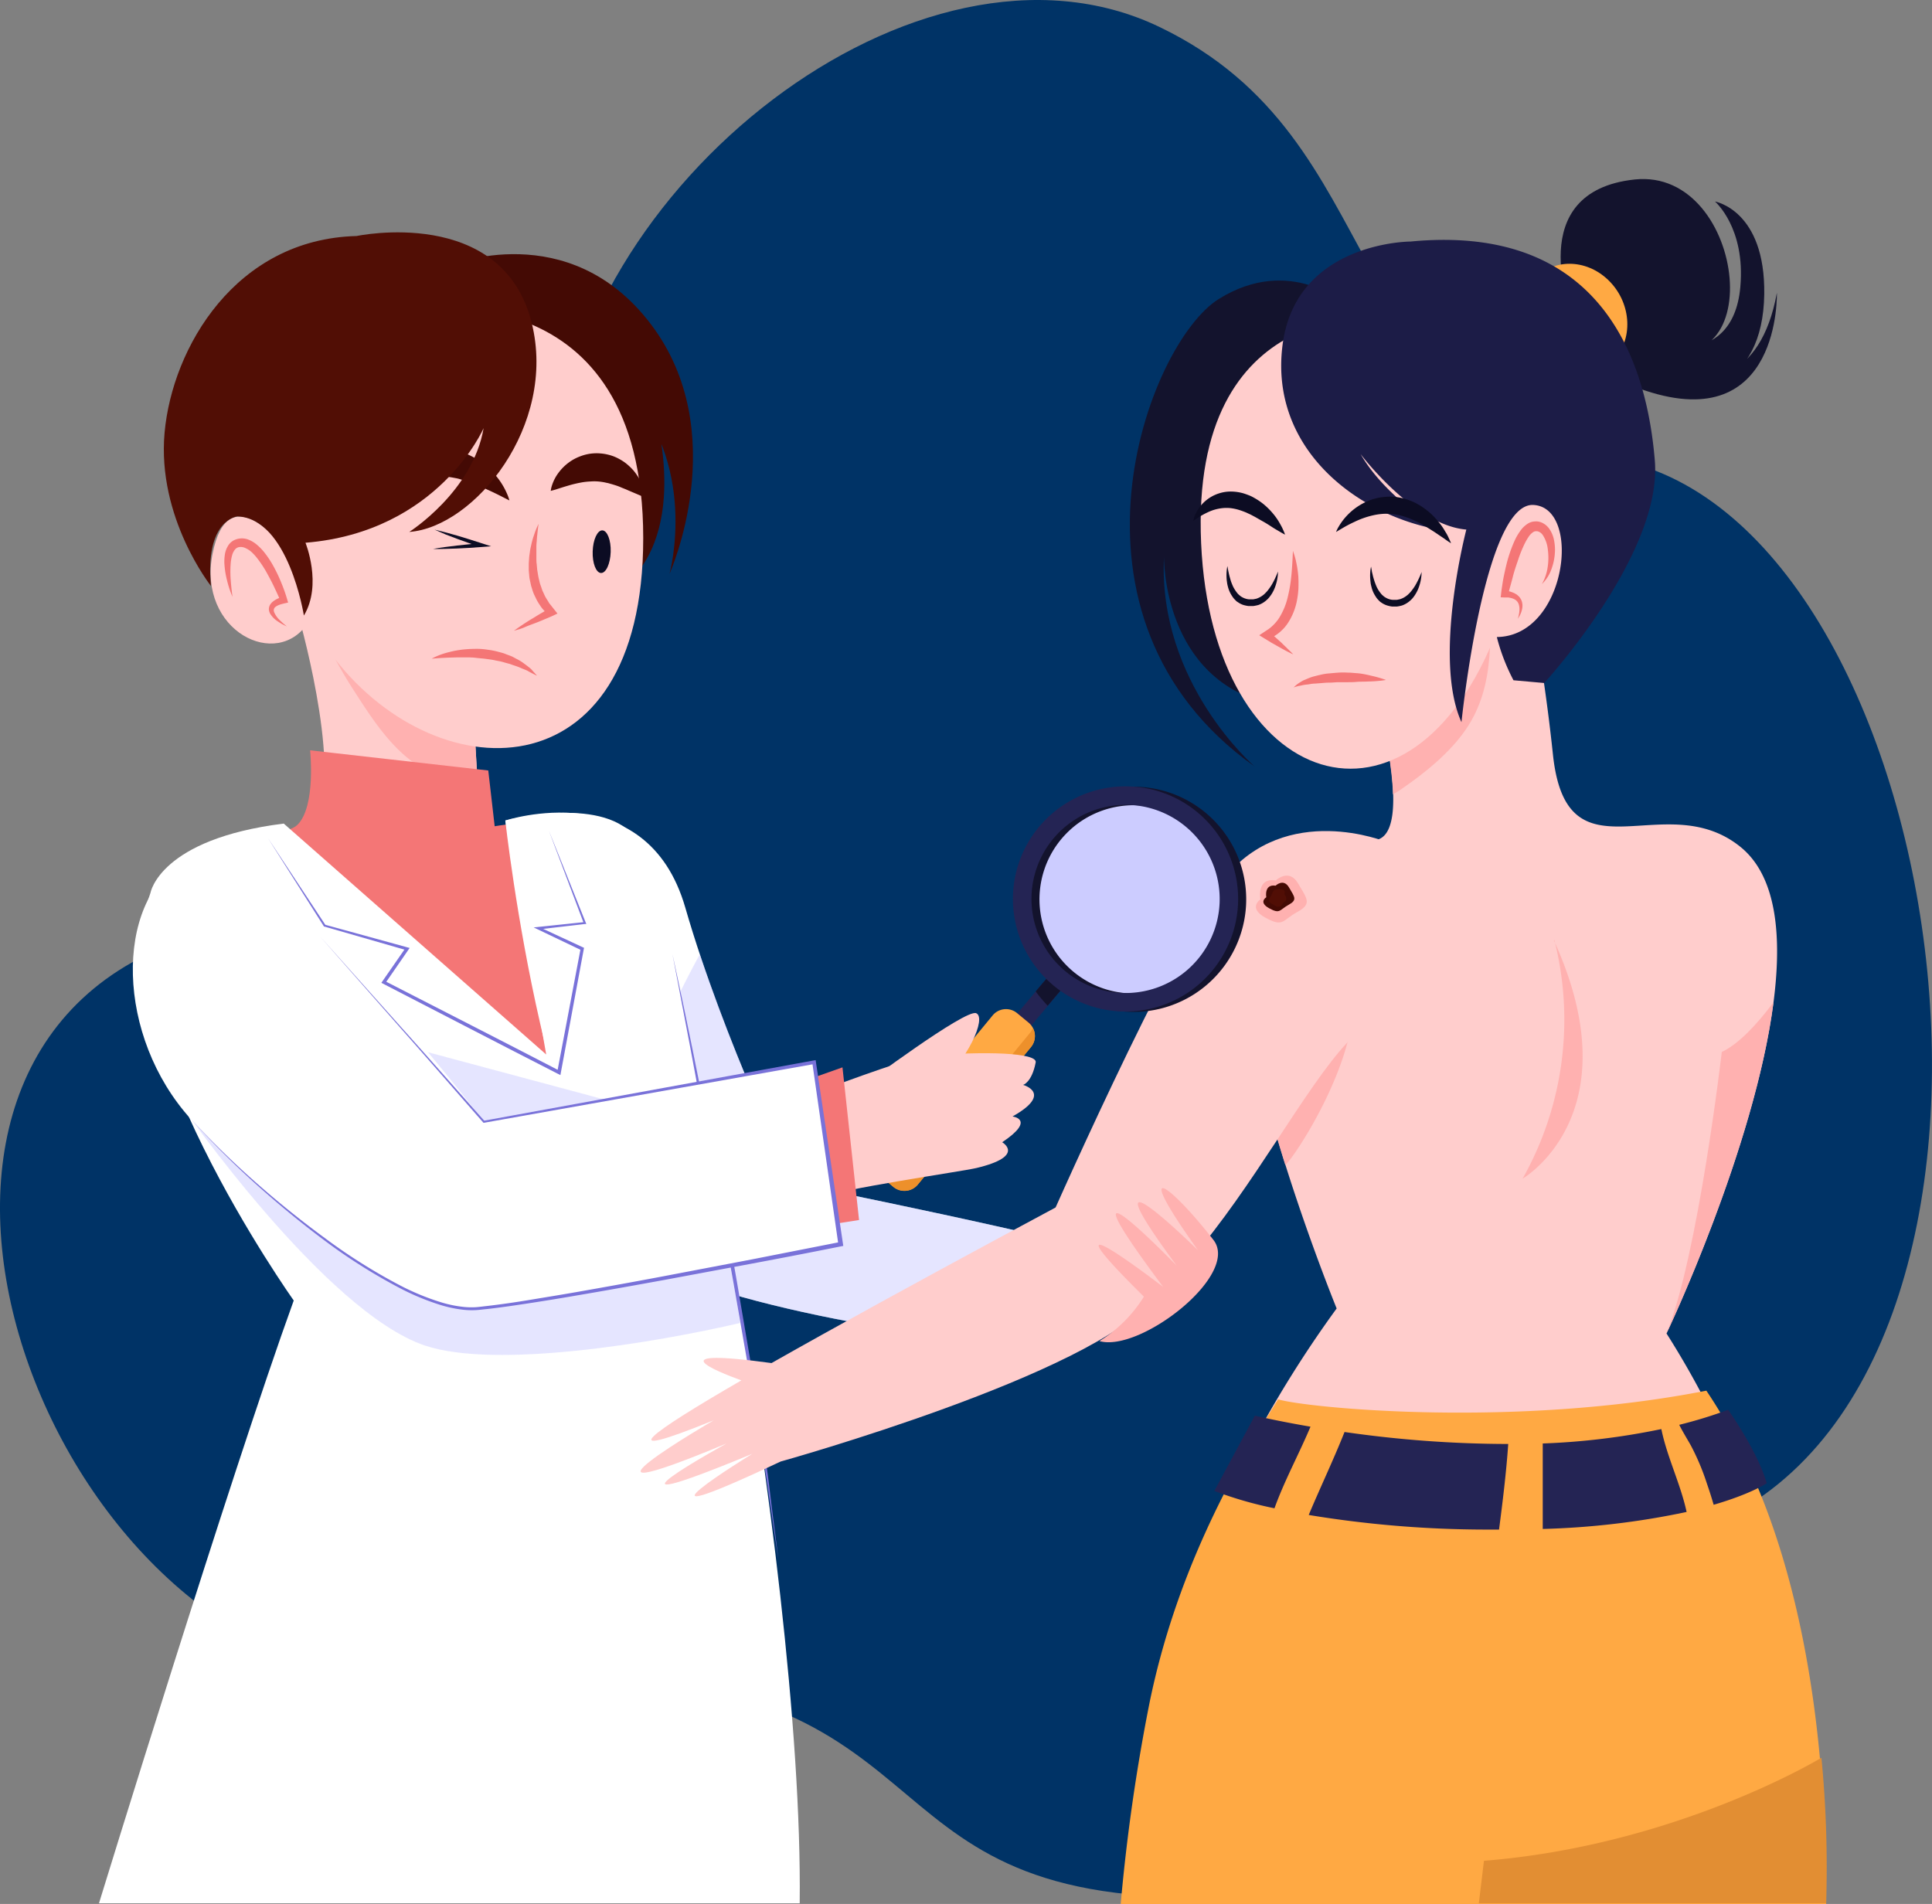<svg xmlns="http://www.w3.org/2000/svg" viewBox="0 0 499.95 492.74"><rect x="0" y="0" width="499.95" height="492.74" fill="#808080" stroke="none"/><defs><style>.cls-1{isolation:isolate;}.cls-2{fill:#036;mix-blend-mode:multiply;}.cls-3{fill:#ffcdcc;}.cls-4{fill:#ffb1b0;}.cls-5{fill:#f47676;}.cls-6{fill:#440a04;}.cls-7{fill:#0c0c23;}.cls-8{fill:#510e05;}.cls-9{fill:#fff;}.cls-10,.cls-18{fill:#ccf;}.cls-10{opacity:0.5;}.cls-11{fill:#7972d9;}.cls-12{fill:#ffa943;}.cls-13{fill:#e28e33;}.cls-14{fill:#242454;}.cls-15{fill:#13132d;}.cls-16{fill:#1c1c47;}.cls-17{fill:#ed902b;}</style></defs><g class="cls-1"><g id="BACKGROUND"><path class="cls-2" d="M111.3,441.63C21.67,448.46-42.33,297.36,36.91,255.54s103.66-51.75,107.72-125.76S238.8-15.36,300.91,14.35s43,97.3,118.53,112c87.08,17,118.28,236.15,23.67,276C350.93,441.29,380.68,504,297,498,216.53,492.12,248.8,431.15,111.3,441.63Z" transform="translate(-0.99 -7.43)"/></g><g id="OBJECTS"><path class="cls-3" d="M78,165.93s11.23,38.49,5.21,52.92-36.08-1.2-36.48,22.86,90.61-6.42,90.61-6.42l-12-12-2-34.88Z" transform="translate(-0.99 -7.43)"/><path class="cls-4" d="M92.53,186.09c4.16,6.48,8.69,13.55,14.91,18.27A41.35,41.35,0,0,0,124.69,212l-1.36-23.59L83.16,168.47A117.51,117.51,0,0,0,92.53,186.09Z" transform="translate(-0.99 -7.43)"/><path class="cls-5" d="M81.24,201.61l46.1,5.22L129,221.26s30.47-5.21,31.67,4S174.38,331.62,143.11,334,37.54,255.74,44.35,237.3,73.22,225.67,78,220.86,81.24,201.61,81.24,201.61Z" transform="translate(-0.99 -7.43)"/><path class="cls-6" d="M117.32,76.13s30.87-12.83,52.12,15.23,4.81,64.55,4.81,64.55,8-28.87-12.43-49.31v-6l8,11.23s10,30.47-6,46.1-58.94-42.49-58.94-42.49Z" transform="translate(-0.99 -7.43)"/><path class="cls-3" d="M109.3,87.75s58.14-10.09,58.14,58.94c0,67.35-54.53,65.75-81,29.67C58.09,137.68,65.2,92.57,109.3,87.75Z" transform="translate(-0.99 -7.43)"/><path class="cls-3" d="M73.62,148.29S60,130.65,56,150.7s16.84,30.47,24.86,17.64S73.62,148.29,73.62,148.29Z" transform="translate(-0.99 -7.43)"/><path class="cls-5" d="M140.37,143c-.09.5-.14,1-.21,1.51L140,146c-.06.49-.09,1-.12,1.49a14.89,14.89,0,0,0-.09,1.49c0,.49,0,1,0,1.48s0,1,0,1.47,0,1,.08,1.46l.13,1.45.23,1.42a13.41,13.41,0,0,0,.3,1.4l.16.69c.07.23.15.45.23.67.17.44.29.9.47,1.33l.59,1.28a12.19,12.19,0,0,0,.71,1.2c.13.2.24.4.36.6s.29.37.43.56l.87,1.1.9,1.13-1.17.55c-.81.38-1.65.71-2.47,1.06s-1.66.69-2.5,1-1.69.63-2.53,1-1.72.58-2.59.84c.73-.54,1.48-1.06,2.23-1.56s1.51-1,2.28-1.45,1.53-.95,2.31-1.4,1.54-.91,2.34-1.33l-.28,1.67-1.1-1.18a7.29,7.29,0,0,1-1-1.28,15.13,15.13,0,0,1-.86-1.38l-.71-1.47a11.43,11.43,0,0,1-.54-1.52c-.08-.26-.17-.51-.24-.77l-.17-.79c-.09-.52-.25-1-.29-1.57l-.14-1.59,0-1.58c0-.52.06-1,.09-1.57s.11-1,.19-1.55a11.14,11.14,0,0,1,.28-1.53,21.54,21.54,0,0,1,.83-3A17.8,17.8,0,0,1,140.37,143Z" transform="translate(-0.99 -7.43)"/><path class="cls-5" d="M75.22,169.54a13.35,13.35,0,0,1-2.31-1.27,6.22,6.22,0,0,1-2-2,3,3,0,0,1-.29-.76,2.1,2.1,0,0,1,0-.9,2.16,2.16,0,0,1,.37-.83,3,3,0,0,1,.56-.61,5.71,5.71,0,0,1,1.28-.81,11.14,11.14,0,0,1,1.32-.5L73.59,163c-.55-1.31-1.17-2.64-1.79-3.94s-1.31-2.57-2-3.8a28.81,28.81,0,0,0-2.36-3.49,12,12,0,0,0-1.36-1.47,5.71,5.71,0,0,0-1.52-1A2.79,2.79,0,0,0,63,149a1.7,1.7,0,0,0-.35.07c-.08,0-.2.09-.3.12a1.91,1.91,0,0,0-.55.45,4.17,4.17,0,0,0-.77,1.58,11.6,11.6,0,0,0-.34,2,28.1,28.1,0,0,0,0,4.3c.11,1.45.26,2.92.47,4.38a26.57,26.57,0,0,1-1.41-4.23,22.87,22.87,0,0,1-.7-4.48,12,12,0,0,1,.15-2.37,6,6,0,0,1,1-2.44,4.05,4.05,0,0,1,1.09-1,4.12,4.12,0,0,1,.7-.33,4.61,4.61,0,0,1,3.47.11,7.76,7.76,0,0,1,2.16,1.38,13.51,13.51,0,0,1,1.67,1.72,25.1,25.1,0,0,1,2.54,3.85,37,37,0,0,1,1.93,4.08,42.57,42.57,0,0,1,1.51,4.24l.28.94-.89.2c-.4.09-.78.19-1.16.31a4.51,4.51,0,0,0-1,.45,1.9,1.9,0,0,0-.37.29.77.77,0,0,0-.21.32,1.22,1.22,0,0,0,0,.88,6,6,0,0,0,1.36,2A20,20,0,0,0,75.22,169.54Z" transform="translate(-0.99 -7.43)"/><path class="cls-6" d="M143.51,134.47a6.9,6.9,0,0,1,.32-1.43,11.14,11.14,0,0,1,1.75-3.34,12.58,12.58,0,0,1,4.19-3.57,13.39,13.39,0,0,1,1.49-.65,11.71,11.71,0,0,1,5.16-.7,12.6,12.6,0,0,1,3.43.78,13.63,13.63,0,0,1,2.87,1.59,14.81,14.81,0,0,1,2.16,2,14.09,14.09,0,0,1,1.46,2.07c.18.34.37.65.52,1s.28.63.38.93a10.35,10.35,0,0,1,.49,1.55,14.13,14.13,0,0,1,.24,1.43s-.54-.16-1.35-.49l-3.13-1.33c-.6-.29-1.26-.51-1.89-.79s-1.31-.49-2-.7c-.33-.11-.66-.18-1-.29s-.65-.13-1-.23a15.48,15.48,0,0,0-1.88-.27,12.92,12.92,0,0,0-1.87,0,19.36,19.36,0,0,0-2,.19,31.24,31.24,0,0,0-3.93.92c-1.25.36-2.37.74-3.2,1Z" transform="translate(-0.99 -7.43)"/><path class="cls-6" d="M132.81,136.94l-1.66-.84c-1-.52-2.47-1.25-4.13-2a47.89,47.89,0,0,0-5.51-2.21c-.49-.17-1-.29-1.48-.45s-1-.25-1.5-.34a20.52,20.52,0,0,0-3-.37,18.36,18.36,0,0,0-3,.1c-.49,0-1,.16-1.47.22s-1,.25-1.46.33c-1,.27-1.91.56-2.83.92a14.41,14.41,0,0,0-1.34.54,13.68,13.68,0,0,0-1.28.55c-.83.38-1.62.73-2.3,1.09s-1.34.63-1.85.9c-1,.52-1.71.79-1.71.79s.2-.67.66-1.79a14.67,14.67,0,0,1,1-1.93c.21-.36.44-.74.71-1.14s.58-.77.9-1.19a12.1,12.1,0,0,1,1.09-1.22,13.78,13.78,0,0,1,1.29-1.23c.48-.39,1-.79,1.52-1.16a17.44,17.44,0,0,1,1.74-1,16.2,16.2,0,0,1,4.09-1.51,17.43,17.43,0,0,1,4.57-.43,18.22,18.22,0,0,1,4.47.83,17.87,17.87,0,0,1,3.88,1.77,20,20,0,0,1,5.42,4.76,18.71,18.71,0,0,1,2.56,4.27A11.42,11.42,0,0,1,132.81,136.94Z" transform="translate(-0.99 -7.43)"/><path class="cls-7" d="M154.36,150.13c-.1,3.05.87,5.55,2.16,5.59s2.4-2.4,2.5-5.44-.88-5.55-2.16-5.59S154.45,147.09,154.36,150.13Z" transform="translate(-0.99 -7.43)"/><path class="cls-5" d="M112.7,177.89a18.62,18.62,0,0,1,4.28-1.64c.67-.17,1.4-.36,2.18-.48a23.08,23.08,0,0,1,2.47-.32c.87-.07,1.77-.09,2.68-.1s1.85.07,2.77.21a22.11,22.11,0,0,1,2.74.52l1.32.36c.43.14.85.32,1.26.47s.81.3,1.2.47l1.09.59a11.19,11.19,0,0,1,1.92,1.19c.56.41,1.07.8,1.5,1.15s.74.76,1,1.05c.55.59.84.94.84.94s-.43-.19-1.13-.56c-.35-.18-.78-.39-1.24-.66s-1.07-.44-1.67-.72a18.49,18.49,0,0,0-2-.75l-1.07-.38c-.39-.09-.77-.2-1.16-.31s-.78-.23-1.18-.32l-1.24-.24c-.82-.2-1.68-.29-2.53-.41s-1.72-.16-2.57-.27-1.69-.12-2.51-.12-1.61,0-2.37,0l-2.14.06c-1.33.06-2.45.12-3.24.18Z" transform="translate(-0.99 -7.43)"/><path class="cls-7" d="M113.43,144.5c1,.23,2.06.51,3.1.77l3.06.86c2,.59,4,1.24,6.07,1.9l2.41.78-2.53.19c-2.08.15-4.17.31-6.26.38s-4.18.16-6.28.12c2.07-.37,4.14-.64,6.22-.88s4.16-.44,6.24-.62l-.12,1c-2-.67-4-1.35-6-2.1l-3-1.14C115.39,145.32,114.4,144.94,113.43,144.5Z" transform="translate(-0.99 -7.43)"/><path class="cls-8" d="M93.27,68.51s37.68-8,45.3,22.45c6.65,26.59-14.83,52.92-31.67,54.13,0,0,16.43-10.43,19.24-26.87,0,0-11.63,26.87-46.1,29.67,0,0,4.41,10.83-.41,18.84,0,0-4-25.25-17.23-25.65,0,0-8.42.8-6.82,18,0,0-14-17.64-12-39.69S62,69.31,93.27,68.51Z" transform="translate(-0.99 -7.43)"/><path class="cls-9" d="M131.75,219.78s36.58-12.11,46.58,22.55,28,71.34,28,71.34,73.34,14.66,87.34,20c0,0-11.34,17.33-20,20.66s-76-6-103.34-19.33S131.75,219.78,131.75,219.78Z" transform="translate(-0.99 -7.43)"/><path class="cls-10" d="M206.33,313.67a541.59,541.59,0,0,1-24.24-59.28c-3,5.5-5.78,11.15-8.56,16.8-6.55,13.33-13.14,26.64-20.77,39.4a.44.44,0,0,1-.23.2c4.95,11.7,10.86,20.82,17.8,24.21,27.34,13.33,94.67,22.67,103.34,19.33s20-20.66,20-20.66C279.67,328.33,206.33,313.67,206.33,313.67Z" transform="translate(-0.99 -7.43)"/><path class="cls-9" d="M39.94,238.46s2.41-13.91,34.48-17.89l67.91,59.76-10.58-60.55s24.43-6.45,33.25,3.89S209,410.33,207.93,500H26.6s34-110.69,50.4-156C77,344,27.11,273.84,39.94,238.46Z" transform="translate(-0.99 -7.43)"/><path class="cls-10" d="M188.58,326.9l-24.91-33.23L99,276.33l-51.32,16.8S85,347,111,355.67c18.37,6.12,59.4-.71,81.49-5.85C191.2,340.25,189.92,336.15,188.58,326.9Z" transform="translate(-0.99 -7.43)"/><path class="cls-11" d="M175,254.33s.52,2.43,1.44,6.69,2.22,10.32,3.69,17.64,3.21,15.83,5,25c.88,4.57,1.79,9.3,2.66,14.12s1.8,9.7,2.7,14.59,1.7,9.79,2.53,14.62,1.63,9.57,2.41,14.17,1.4,9.06,2.05,13.28,1.24,8.22,1.8,11.9.92,7.09,1.3,10.1.69,5.63,1,7.79c.53,4.31.83,6.78.83,6.78s-.36-2.46-1-6.76c-.32-2.15-.7-4.77-1.15-7.76s-.9-6.38-1.5-10.06c-1.21-7.36-2.63-15.94-4.15-25.13l-2.47-14.15c-.85-4.82-1.67-9.72-2.59-14.61s-1.77-9.78-2.63-14.59-1.74-9.55-2.61-14.13c-1.7-9.17-3.29-17.72-4.65-25.05Z" transform="translate(-0.99 -7.43)"/><path class="cls-11" d="M143,222.33l9.58,23.91.13.32-.35,0-12,1.4.11-.64,11.36,5.27.29.13-.06.32-5.94,32-.11.62-.57-.29c-15.14-7.73-30.21-15.57-45.32-23.36l-.44-.23.28-.41,6-8.65.22.62-21.29-6.13-.11,0,0-.08L70.33,224.33l14.9,22.52-.16-.11,21.37,5.87.55.15-.32.47-6,8.69-.16-.64c15.12,7.76,30.27,15.47,45.35,23.3l-.68.33,6.06-32,.23.45-11.3-5.4-1.08-.51,1.19-.13,12-1.26-.21.36Z" transform="translate(-0.99 -7.43)"/><path class="cls-3" d="M327.15,377.06q32,.79,63.91,1.83,28.2.9,56.42,1.88a225.27,225.27,0,0,0-15.24-28.24s48.54-102,19.18-125.89c-19.71-16-45,9.78-48.57-23.93s-7.11-35.91-2-49.13S355,179.33,355,179.33s14.12,46.5.82,45.55-31.88-1.94-33.14,28.18c-1.28,30.58,24.2,93,24.2,93A293.4,293.4,0,0,0,327.15,377.06Z" transform="translate(-0.99 -7.43)"/><path class="cls-4" d="M330.77,276.25c-1.78.71-3.56,1.38-5.34,2.05,2.08,10.08,5.07,20.77,8.17,30.63,2.73-2.46,18.12-26.12,17.62-43.12-4.57.88-4.76,2.86-8.85,5A113,113,0,0,1,330.77,276.25Z" transform="translate(-0.99 -7.43)"/><path class="cls-4" d="M364,211.39c5.89-4.06,12.18-9.18,16.26-15.11,8-11.57,6.36-25.62,6.05-39-13.53,8.4-31.37,22-31.37,22s6.14,20.21,6.51,33.71C362.33,212.51,363.19,212,364,211.39Z" transform="translate(-0.99 -7.43)"/><path class="cls-4" d="M446.54,279.68s-6.14,52.81-14.3,72.85c0,0,22.77-47.87,27.68-85.7C455.46,272.79,450.83,277.64,446.54,279.68Z" transform="translate(-0.99 -7.43)"/><path class="cls-4" d="M403.22,250.72A83.81,83.81,0,0,1,395,312.46s28.61-16.54,8.16-61.52C402.57,251.24,403.86,250.42,403.22,250.72Z" transform="translate(-0.99 -7.43)"/><path class="cls-3" d="M359.72,225.32s-25.86-10.66-42,9.5C303.73,252.32,271,327,271,327s-19.73,18.37-1.33,24.67c37.69,12.91,69.23-75.14,87.55-79.86S359.72,225.32,359.72,225.32Z" transform="translate(-0.99 -7.43)"/><path class="cls-4" d="M327.14,240.2s-1.06-5.73,4-4.92c0,0,3.39-3.26,5.75.77s3.68,5.28-.24,7.43-3.51,4-8.18,1.46S327.14,240.2,327.14,240.2Z" transform="translate(-0.99 -7.43)"/><path class="cls-6" d="M328.67,239.64s-.64-3.47,2.41-3c0,0,2.05-2,3.48.47s2.23,3.2-.14,4.5-2.13,2.45-5,.88S328.67,239.64,328.67,239.64Z" transform="translate(-0.99 -7.43)"/><path class="cls-8" d="M333.34,238.81s1.36,1.6-.36,2.25a1.26,1.26,0,0,1-1.94.8c-1.46-.84-2.1-1-1.26-2.37s.37-1.9,2.3-1.93S333.34,238.81,333.34,238.81Z" transform="translate(-0.99 -7.43)"/><path class="cls-3" d="M288.33,312.33S234.44,341,200.64,360.19c-29.3-4-14.63,2-7.81,4.48-23.24,13.45-34.8,21.55-7.16,10.33,0,0-44.67,26,3.33,6,0,0-40,22,6.67,2.67,0,0-38,23.33,7.33,2,0,0,81.33-22.67,96-42S288.33,312.33,288.33,312.33Z" transform="translate(-0.99 -7.43)"/><path class="cls-4" d="M285.5,354.5c10.5,3,36.5-17.17,29.5-26.17-11.42-14.68-21.5-21.83-4,2.67,0,0-31-30.5-5.5,4,0,0-33-34-3.5,5.5,0,0-34-26.17-5,2.5A35.74,35.74,0,0,1,285.5,354.5Z" transform="translate(-0.99 -7.43)"/><path class="cls-12" d="M473.55,500.18c.14-43.71-6.09-95.88-31-132.85-49.28,9.71-103,4.53-110.82,2.25-13,20.61-26.65,46.4-33.23,78.32A486.77,486.77,0,0,0,291,500.18Z" transform="translate(-0.99 -7.43)"/><path class="cls-13" d="M472.33,462.33S435,485,385,489l-1.33,11h89.88A294.9,294.9,0,0,0,472.33,462.33Z" transform="translate(-0.99 -7.43)"/><path class="cls-14" d="M340.11,376.65c-8.94-1.53-14.39-2.86-14.39-2.86l-10.49,19.49a98.55,98.55,0,0,0,15.56,4.49C333.39,390.55,337.14,383.73,340.11,376.65Z" transform="translate(-0.99 -7.43)"/><path class="cls-14" d="M391.28,381.13a299,299,0,0,1-42.36-3.1c-2.88,7.24-6.25,14.29-9.27,21.47a283.59,283.59,0,0,0,45.56,3.78h3.69C389.86,395.92,390.77,388.54,391.28,381.13Z" transform="translate(-0.99 -7.43)"/><path class="cls-14" d="M430.9,377.27A182,182,0,0,1,400.21,381v22.12a204.54,204.54,0,0,0,37.23-4.4C435.86,391.42,432.39,384.55,430.9,377.27Z" transform="translate(-0.99 -7.43)"/><path class="cls-14" d="M438.53,381.5a61.54,61.54,0,0,1,4.17,9.9q.94,2.7,1.74,5.46c9.79-2.85,13.75-5.58,13.75-5.58-2.5-8.49-10-19-10-19a118.27,118.27,0,0,1-12.66,3.89C436.45,378,437.53,379.73,438.53,381.5Z" transform="translate(-0.99 -7.43)"/><path class="cls-15" d="M407.68,88.45S394.78,57,424,53.88s35.56,57.13,2.15,42.29c0,0,23.16,8.14,25.19-14.46,1.38-15.35-6.56-22.13-6.56-22.13s13.08,2.24,12.75,24.06c-.36,23.74-17.63,30.67-36.5,17.68s31.36,28.23,39.77-18.1c0,0,1.08,36.92-34,25.31C387.84,95.64,407.68,88.45,407.68,88.45Z" transform="translate(-0.99 -7.43)"/><path class="cls-12" d="M418.49,100.67c-5.12,5.32-13.78,4.87-19.36-1s-5.94-14.94-.82-20.26,13.79-4.87,19.36,1S423.61,95.35,418.49,100.67Z" transform="translate(-0.99 -7.43)"/><path class="cls-15" d="M349.28,86.27s-14.36-13-32.89-1.47-45,82.43,9.26,121c0,0-25.09-21.59-23.45-54.32,0,0-.57,32.2,28.25,38.31S349.28,86.27,349.28,86.27Z" transform="translate(-0.99 -7.43)"/><path class="cls-3" d="M359.31,89.65s-50.38-5.84-47.5,58.38,54.31,80.81,76.65,22.42C411.39,110.51,397.49,90.4,359.31,89.65Z" transform="translate(-0.99 -7.43)"/><path class="cls-3" d="M386.1,150s7.53-20.41,18.27-12.42-4.75,42.86-20,34C374.08,165.68,386.1,150,386.1,150Z" transform="translate(-0.99 -7.43)"/><path class="cls-16" d="M366,69.94s-29.73,0-33.13,26.84,19.39,44,40.56,47.72c0,0-13.92-8.32-20.35-19.55,0,0,13.85,18.43,27.36,19.53,0,0-8.74,33.32-1.26,49.84,0,0,5.82-56.73,18.55-56.21s8.71,34-9.4,34.18a51,51,0,0,0,4.31,11.19l7.95.71s30.59-33.28,28.63-57.48S416.55,65.09,366,69.94Z" transform="translate(-0.99 -7.43)"/><path class="cls-7" d="M309.77,142.24a6,6,0,0,1,.37-1.29,9.83,9.83,0,0,1,1.88-3,10,10,0,0,1,4.5-2.86,9.74,9.74,0,0,1,3.12-.45,12,12,0,0,1,3.16.48c.51.16,1,.34,1.48.53s.93.43,1.36.68a16.83,16.83,0,0,1,2.38,1.62,18.31,18.31,0,0,1,1.89,1.82,17.14,17.14,0,0,1,1.45,1.81,16.64,16.64,0,0,1,1,1.64,11.88,11.88,0,0,1,.67,1.34,12,12,0,0,1,.5,1.23s-.45-.21-1.15-.63l-1.26-.74c-.49-.28-1-.63-1.58-1s-1.16-.73-1.81-1.09-1.31-.75-2-1.14l-1-.53c-.35-.18-.71-.32-1.06-.5a20.56,20.56,0,0,0-2.14-.79,12.91,12.91,0,0,0-2.12-.44,10.15,10.15,0,0,0-2.06,0,11.64,11.64,0,0,0-3.78,1.06,21.38,21.38,0,0,0-2.76,1.54C310.16,141.94,309.77,142.24,309.77,142.24Z" transform="translate(-0.99 -7.43)"/><path class="cls-7" d="M346.73,145.11a8.14,8.14,0,0,1,.7-1.43,15.91,15.91,0,0,1,7.8-6.69,14.13,14.13,0,0,1,3.51-.9,14.35,14.35,0,0,1,7.42,1,11.68,11.68,0,0,1,1.63.79,11.48,11.48,0,0,1,1.48.91,18.67,18.67,0,0,1,2.5,2.06,19.67,19.67,0,0,1,1.87,2.13,15.84,15.84,0,0,1,1.33,2,10.87,10.87,0,0,1,.87,1.59c.44.91.64,1.45.64,1.45s-.51-.3-1.31-.87c-.4-.3-.89-.63-1.45-1s-1.17-.81-1.85-1.24-1.41-.89-2.17-1.36-1.58-.9-2.43-1.29a20.07,20.07,0,0,0-2.63-1.06,15.37,15.37,0,0,0-2.74-.65,16.09,16.09,0,0,0-2.77-.15,16.34,16.34,0,0,0-2.72.37,22.21,22.21,0,0,0-4.88,1.7,34.19,34.19,0,0,0-3.47,1.84C347.22,144.8,346.73,145.11,346.73,145.11Z" transform="translate(-0.99 -7.43)"/><path class="cls-5" d="M335.56,150a18.57,18.57,0,0,1,.87,3,26.82,26.82,0,0,1,.48,3.09c.06.52.07,1,.09,1.57s0,1.05,0,1.57-.05,1.06-.1,1.59-.13,1.06-.22,1.59a16.14,16.14,0,0,1-2.32,6.11,11.84,11.84,0,0,1-1,1.34,12.48,12.48,0,0,1-1.22,1.19,10.28,10.28,0,0,1-1.4,1,10.61,10.61,0,0,1-1.51.75l.18-1.83,1.62,1.39,1.59,1.43c1,1,2.09,2,3.05,3-1.33-.59-2.58-1.28-3.84-2L330,173.76l-1.82-1.11-1.33-.82,1.51-1c.38-.26.78-.48,1.13-.77a9.37,9.37,0,0,0,1-.87,10.81,10.81,0,0,0,.9-1,8.76,8.76,0,0,0,.77-1.11,17.7,17.7,0,0,0,2.08-5.19c.23-.94.42-1.89.58-2.86s.27-1.95.37-2.94C335.37,154.08,335.48,152.06,335.56,150Z" transform="translate(-0.99 -7.43)"/><path class="cls-5" d="M393.74,167.57a7.41,7.41,0,0,0,.3-1.12,7,7,0,0,0,.14-1.11,3.79,3.79,0,0,0-.07-1.07,1.61,1.61,0,0,0-.13-.49,1.54,1.54,0,0,0-.2-.43,1.72,1.72,0,0,0-.28-.37c-.12-.1-.19-.23-.34-.29l-.39-.24-.45-.17a7.6,7.6,0,0,0-1-.22l-1,0-1-.05.12-1c.09-.81.21-1.58.33-2.37s.25-1.57.42-2.35.33-1.55.52-2.33.38-1.55.62-2.31a34.76,34.76,0,0,1,1.73-4.57,14.41,14.41,0,0,1,1.31-2.21,6.83,6.83,0,0,1,2.1-2,3.67,3.67,0,0,1,1.69-.49,3.73,3.73,0,0,1,.75,0l.46.09.4.13a4.69,4.69,0,0,1,2.34,2,7.49,7.49,0,0,1,1,2.52,13,13,0,0,1,.27,2.53,14.59,14.59,0,0,1-.84,4.85,10.11,10.11,0,0,1-2.54,4.08,12.48,12.48,0,0,0,1.48-4.35,15.89,15.89,0,0,0,.06-4.46,8.41,8.41,0,0,0-1.33-3.88,2.34,2.34,0,0,0-1.22-.93l-.17-.05h-.12s-.43,0-.41,0a1.57,1.57,0,0,0-.53.21,4.28,4.28,0,0,0-1.23,1.27,14.87,14.87,0,0,0-1.05,1.85,32.81,32.81,0,0,0-1.67,4.18c-.5,1.45-1,2.91-1.37,4.4s-.84,3-1.19,4.48l-.84-1.06,1.25.25a9.16,9.16,0,0,1,1.23.47l.59.34c.19.14.36.31.53.46a2.68,2.68,0,0,1,.43.56,2.4,2.4,0,0,1,.31.62,2.55,2.55,0,0,1,.16.66,2.38,2.38,0,0,1,.05.65,3.36,3.36,0,0,1-.06.63,4.34,4.34,0,0,1-.14.6,5.63,5.63,0,0,1-.43,1.12A7.9,7.9,0,0,1,393.74,167.57Z" transform="translate(-0.99 -7.43)"/><path class="cls-7" d="M355.78,154.07s.06.38.19,1c0,.32.15.72.24,1.16s.25.94.41,1.47a16.1,16.1,0,0,0,.63,1.64,8.16,8.16,0,0,0,1,1.59,3.7,3.7,0,0,0,.64.67,3.52,3.52,0,0,0,.75.53,4.12,4.12,0,0,0,1.78.54h1c.32-.05.57-.11.86-.17a5.42,5.42,0,0,0,1.65-.86l.37-.29.33-.33a5.77,5.77,0,0,0,.62-.69,13.73,13.73,0,0,0,1-1.44,24.47,24.47,0,0,0,1.21-2.42c.26-.61.39-1,.39-1a7.74,7.74,0,0,1-.05,1.07,11.77,11.77,0,0,1-.62,2.76,8.9,8.9,0,0,1-.82,1.76,7.23,7.23,0,0,1-.61.91,5.24,5.24,0,0,1-.79.85,6.24,6.24,0,0,1-2.14,1.3,9.54,9.54,0,0,1-1.35.28l-.57,0h-.67a8,8,0,0,1-1.29-.28,5.29,5.29,0,0,1-1.21-.55l-.55-.37a4.89,4.89,0,0,1-.46-.45,4.76,4.76,0,0,1-.78-1,7.69,7.69,0,0,1-.94-2c-.09-.34-.17-.66-.25-1s-.09-.62-.13-.92a12.63,12.63,0,0,1,0-2.83A9.75,9.75,0,0,1,355.78,154.07Z" transform="translate(-0.99 -7.43)"/><path class="cls-7" d="M318.61,153.93s.06.38.18,1c.06.33.15.73.25,1.17s.25.94.4,1.47.39,1.08.63,1.64a9.26,9.26,0,0,0,1,1.59,3.75,3.75,0,0,0,.65.67,3.28,3.28,0,0,0,.75.53,4.41,4.41,0,0,0,1.78.54h1c.32-.05.56-.11.86-.17a5.65,5.65,0,0,0,1.65-.86l.37-.29.33-.33a6.78,6.78,0,0,0,.62-.69,14.71,14.71,0,0,0,1-1.44,20.7,20.7,0,0,0,1.21-2.42c.27-.62.4-1,.4-1a7.59,7.59,0,0,1-.05,1.06,11.83,11.83,0,0,1-.63,2.77,9.43,9.43,0,0,1-.81,1.76,7.24,7.24,0,0,1-.62.9,4.89,4.89,0,0,1-.79.86,6.15,6.15,0,0,1-2.14,1.3,10.44,10.44,0,0,1-1.35.28l-.56,0h-.59l-.08,0a8.11,8.11,0,0,1-1.3-.27,5.06,5.06,0,0,1-1.2-.56l-.55-.36c-.17-.14-.31-.3-.46-.45a5.38,5.38,0,0,1-.78-1,7.69,7.69,0,0,1-.94-2c-.1-.34-.18-.66-.25-1s-.09-.63-.14-.92a13.14,13.14,0,0,1,0-2.83A9.75,9.75,0,0,1,318.61,153.93Z" transform="translate(-0.99 -7.43)"/><path class="cls-5" d="M335.69,185.45l.18-.22a7.78,7.78,0,0,1,.6-.55,7.94,7.94,0,0,1,1-.7c.21-.12.43-.27.67-.4s.51-.22.79-.34a16.14,16.14,0,0,1,1.8-.69c.65-.17,1.35-.35,2.08-.51a12.71,12.71,0,0,1,2.25-.34c.77-.08,1.55-.14,2.33-.2a18.06,18.06,0,0,1,2.33,0c.77,0,1.52.09,2.25.14a16.37,16.37,0,0,1,2.08.27c.66.13,1.28.27,1.85.41,1.14.25,2.07.53,2.72.73s1,.35,1,.35-.39.08-1.07.16-1.65.18-2.8.22c-.57,0-1.19.05-1.84.06s-1.34,0-2,.07-1.44.06-2.17.07-1.5,0-2.24,0-1.48.09-2.21.11a18.75,18.75,0,0,0-2.15.11l-2,.15c-.64,0-1.22.16-1.78.22a11.24,11.24,0,0,0-1.51.23c-.44.11-.87.15-1.17.25l-.75.21Z" transform="translate(-0.99 -7.43)"/><polygon class="cls-14" points="237.11 300.82 233.46 297.73 272.91 250.78 276.56 253.87 237.11 300.82"/><path class="cls-15" d="M271.51,267.08q.28.32.6.63l5.43-6.41-3.64-3.09L269,264A34.64,34.64,0,0,0,271.51,267.08Z" transform="translate(-0.99 -7.43)"/><path class="cls-12" d="M238.48,314a4.49,4.49,0,0,1-6.31.58l-3-2.49a4.49,4.49,0,0,1-.58-6.31l29.28-35.58a4.49,4.49,0,0,1,6.31-.58l3,2.48a4.5,4.5,0,0,1,.58,6.32Z" transform="translate(-0.99 -7.43)"/><path class="cls-17" d="M267.47,274.8l-29.28,35.59a4.49,4.49,0,0,1-6.31.58l-3-2.49a4.56,4.56,0,0,1-1.07-1.3,4.49,4.49,0,0,0,1.36,4.93l3,2.49a4.49,4.49,0,0,0,6.31-.58l29.28-35.58a4.48,4.48,0,0,0,.49-5A4.37,4.37,0,0,1,267.47,274.8Z" transform="translate(-0.99 -7.43)"/><circle class="cls-18" cx="294.34" cy="240.18" r="26.75" transform="translate(-22.64 21.87) rotate(-5.5)"/><path class="cls-15" d="M292.9,269.28a29.14,29.14,0,1,1,30.54-27.66A29.17,29.17,0,0,1,292.9,269.28Zm2.64-53.43a24.36,24.36,0,1,0,23.13,25.53A24.38,24.38,0,0,0,295.54,215.85Z" transform="translate(-0.99 -7.43)"/><path class="cls-14" d="M290.81,269.18a29.14,29.14,0,1,1,30.54-27.66A29.17,29.17,0,0,1,290.81,269.18Zm2.64-53.43a24.35,24.35,0,1,0,23.13,25.53A24.38,24.38,0,0,0,293.45,215.75Z" transform="translate(-0.99 -7.43)"/><path class="cls-3" d="M184.19,301s49.25-19.7,56.64-20.32c15.35-1.28,28.62-.78,28.17,1.69-1,5.22-3.26,5.83-3.26,5.83s7.93,2.17-2.74,8.17c0,0,6.21.73-2.67,6.67,0,0,6.23,3.59-6.66,6.67-3.82.91-34.8,5.32-42,8l-61.34,13.45Z" transform="translate(-0.99 -7.43)"/><path class="cls-3" d="M224.33,288.33s26.55-19.89,29.28-18.68-2.12,12.12-10.33,19.27S224.33,288.33,224.33,288.33Z" transform="translate(-0.99 -7.43)"/><polygon class="cls-5" points="205.6 280.62 218.01 276.23 222.3 315.74 198.66 319.4 205.6 280.62"/><path class="cls-9" d="M126.19,297.73S66.4,218.85,48.36,230.08s-17.24,45.7,2,66.95,55.74,50.65,74.19,49.05,94-16.66,94-16.66l-6.85-47.09Z" transform="translate(-0.99 -7.43)"/><path class="cls-11" d="M50.37,297A227.94,227.94,0,0,0,67,313.28c5.81,5.14,11.83,10,18.1,14.59a145.19,145.19,0,0,0,19.65,12.34,63.26,63.26,0,0,0,10.71,4.35,31,31,0,0,0,5.63,1.11,19.38,19.38,0,0,0,2.85.07c.93-.05,1.92-.2,2.87-.3,3.86-.44,7.67-1,11.51-1.64s7.65-1.25,11.47-1.92q11.46-2,22.9-4.16l22.86-4.36,22.84-4.5-.45.64-6.76-47.1.55.39L126.24,298l-.14,0-.1-.11c-7-8-13.92-16-21-24L84,250l21.23,23.75c7.1,7.89,14.1,15.88,21.16,23.82l-.24-.09,85.43-15.61.48-.08.07.48,7,47.07.08.53-.53.1c-7.61,1.53-15.23,3-22.86,4.43l-22.89,4.27c-7.63,1.39-15.27,2.77-22.92,4.06q-5.75,1-11.5,1.88c-3.83.59-7.69,1.17-11.54,1.6-1,.09-1.91.23-2.92.28a19.48,19.48,0,0,1-3-.08,32,32,0,0,1-5.76-1.16,63.34,63.34,0,0,1-10.81-4.45,145,145,0,0,1-19.69-12.47c-6.22-4.65-12.2-9.62-18-14.84A226.2,226.2,0,0,1,50.37,297Z" transform="translate(-0.99 -7.43)"/></g></g></svg>